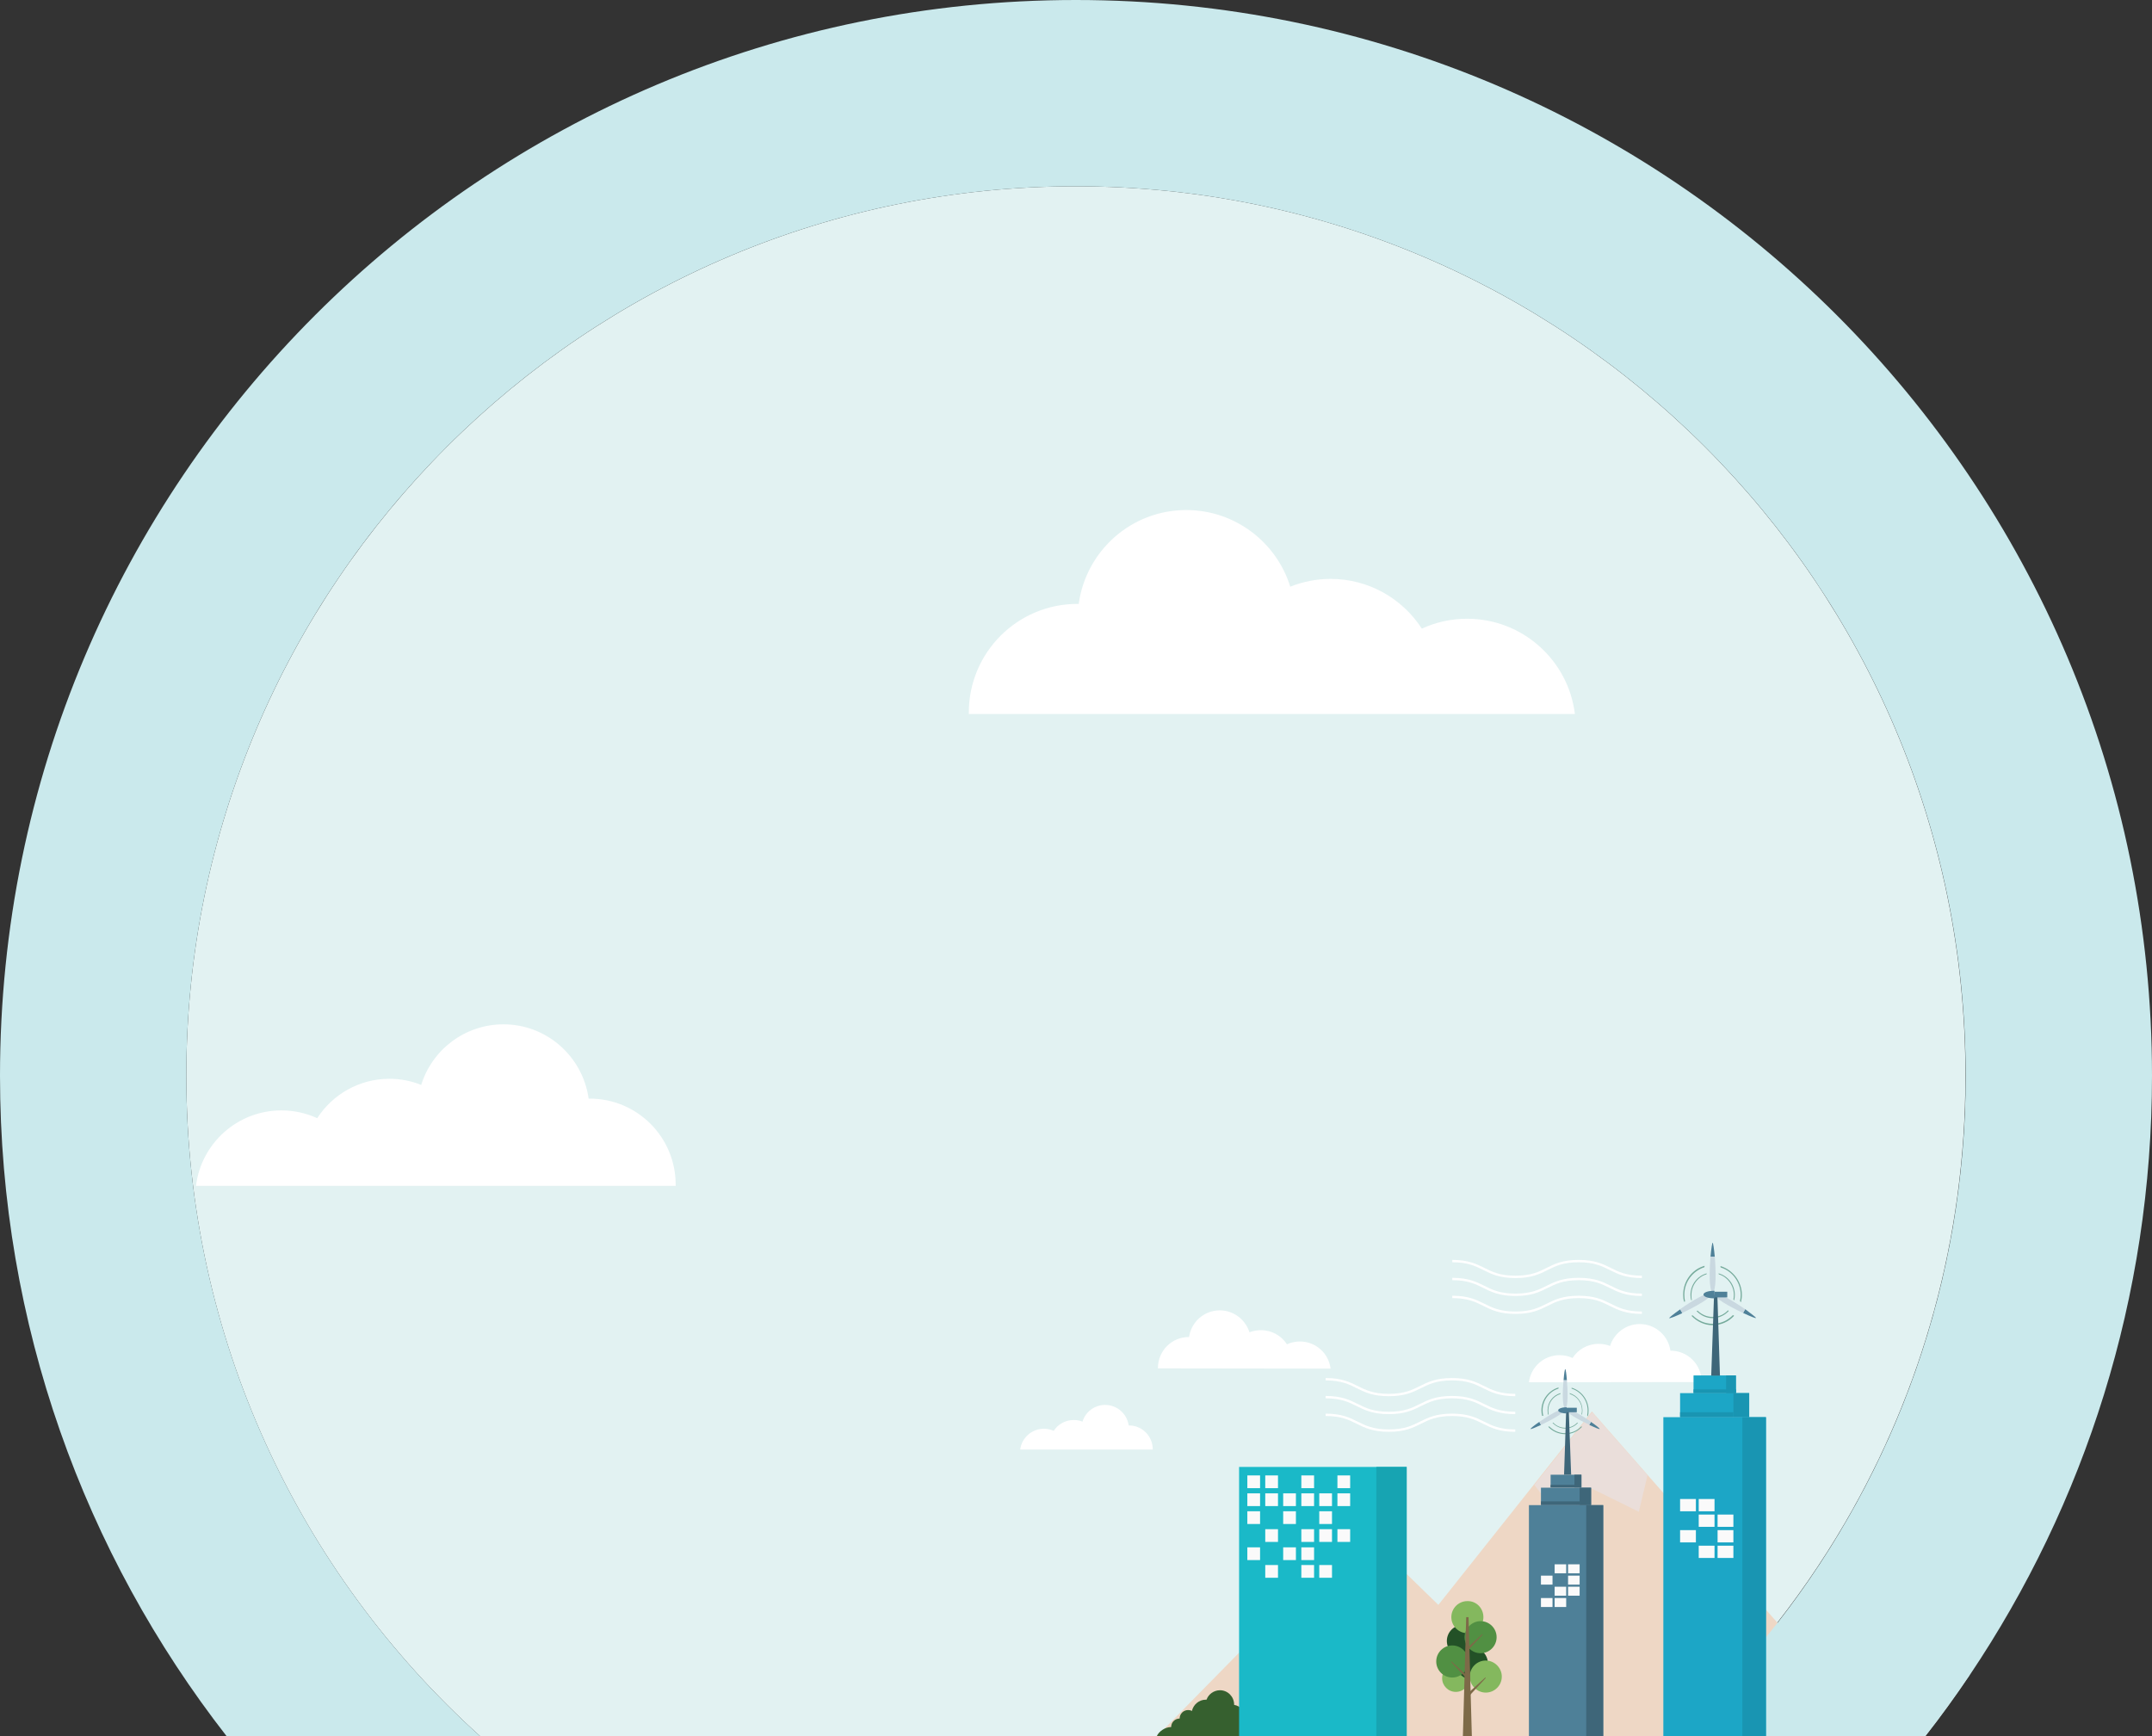 <svg version="1.1" id="Layer_1" xmlns="http://www.w3.org/2000/svg" xmlns:xlink="http://www.w3.org/1999/xlink" x="0px" y="0px"
	 viewBox="0 0 912.5 736.3" style="enable-background:new 0 0 912.5 736.3;" xml:space="preserve">
<rect x="0" y="0" width="912.5" height="736.3" fill="#333333" stroke="none"/>
<style type="text/css">
	.st0{fill:#E2F2F2;}
	.st1{fill:#EED7C5;}
	.st2{fill:#EADEDA;}
	.st3{fill:#FFFFFF;}
	.st4{fill:#84B85E;}
	.st5{fill:#235127;}
	.st6{fill:#519043;}
	.st7{fill:#7D6A48;}
	.st8{fill:none;stroke:#FFFFFF;stroke-miterlimit:10;}
	.st9{fill:#36602F;}
	.st10{fill:#CAE9EC;}
	.st11{fill:#1CA6C6;}
	.st12{fill:#1995B2;}
	.st13{fill:#FAFAFA;}
	.st14{fill:#1AB9C8;}
	.st15{fill:#17A4B2;}
	.st16{fill:#4E8098;}
	.st17{fill:#3E6679;}
	.st18{fill:#C9D8E0;}
	.st19{fill:#75AA9B;}
</style>
<g>
	<path class="st0" d="M833.4,456.2c0,69-18.5,133.6-50.9,189.3c-19.8,34-44.7,64.6-73.7,90.8H203.6C127.1,667.3,79,567.4,79,456.2
		C79,247.9,247.9,79,456.2,79S833.4,247.9,833.4,456.2z"/>
	<path class="st1" d="M835.1,710.4c-6,8.9-12.2,17.5-18.8,25.9H490.6l86.3-87.8l33,32.1l65.1-82l78.6,89.5l1.5,1.7l36-19.3
		L835.1,710.4z"/>
	<polygon class="st2" points="650.6,629.7 662.3,645.1 674.6,631.1 694.9,641.1 698.6,625.6 675.1,598.9 	"/>
	<path class="st3" d="M721.5,586.1c0-0.1,0-0.1,0-0.2c0-7.3-5.9-13.1-13.1-13.1h-0.1c-0.9-6.4-6.4-11.3-13-11.3
		c-5.9,0-10.9,3.9-12.6,9.3c-1.5-0.6-3.1-0.9-4.9-0.9c-4.6,0-8.7,2.4-11,6c-1.7-0.8-3.5-1.2-5.5-1.2c-6.7,0-12.2,5-13,11.5
		L721.5,586.1L721.5,586.1z"/>
	<path class="st3" d="M491,580.3c0-0.1,0-0.1,0-0.2c0-7.3,5.9-13.1,13.1-13.1h0.1c0.9-6.4,6.4-11.3,13-11.3c5.9,0,10.9,3.9,12.6,9.3
		c1.5-0.6,3.1-0.9,4.9-0.9c4.6,0,8.7,2.4,11,6c1.7-0.8,3.5-1.2,5.5-1.2c6.7,0,12.2,5,13,11.5L491,580.3L491,580.3z"/>
	<path class="st3" d="M410.8,302.9c0-0.2,0-0.4,0-0.7c0-25.5,20.6-46.1,46.1-46.1c0.2,0,0.3,0,0.5,0c3.1-22.5,22.3-39.8,45.6-39.8
		c20.7,0,38.3,13.7,44.1,32.5c5.3-2.1,11-3.3,17.1-3.3c16.2,0,30.5,8.4,38.7,21.1c5.8-2.7,12.3-4.2,19.2-4.2
		c23.5,0,42.9,17.6,45.7,40.4h-257V302.9z"/>
	<path class="st3" d="M286.5,502.9c0-0.2,0-0.4,0-0.5c0-20.2-16.3-36.5-36.5-36.5c-0.1,0-0.3,0-0.4,0c-2.5-17.8-17.7-31.5-36.1-31.5
		c-16.4,0-30.3,10.8-34.9,25.7c-4.2-1.7-8.7-2.6-13.5-2.6c-12.9,0-24.1,6.7-30.6,16.7c-4.6-2.1-9.7-3.3-15.2-3.3
		c-18.6,0-34,14-36.2,32L286.5,502.9L286.5,502.9z"/>
	<path class="st3" d="M488.8,614.7L488.8,614.7c0-5.7-4.5-10.2-10.1-10.2h-0.1c-0.7-4.9-4.9-8.7-10-8.7c-4.5,0-8.4,3-9.6,7.1
		c-1.2-0.5-2.4-0.7-3.7-0.7c-3.6,0-6.7,1.8-8.5,4.6c-1.3-0.6-2.7-0.9-4.2-0.9c-5.1,0-9.4,3.9-10,8.8L488.8,614.7L488.8,614.7z"/>
	<path class="st4" d="M623.1,711.7c0,3.2-2.6,5.8-5.8,5.8s-5.8-2.6-5.8-5.8s2.6-5.8,5.8-5.8S623.1,708.5,623.1,711.7z"/>
	<path class="st5" d="M630.9,705.4c0,3.8-3.1,6.8-6.8,6.8c-3.8,0-6.8-3.1-6.8-6.8c0-3.8,3.1-6.8,6.8-6.8
		C627.9,698.6,630.9,701.7,630.9,705.4z"/>
	<path class="st5" d="M627.1,695.9c0,3.8-3.1,6.8-6.8,6.8c-3.8,0-6.8-3.1-6.8-6.8c0-3.8,3.1-6.8,6.8-6.8
		C624.1,689.1,627.1,692.2,627.1,695.9z"/>
	<circle class="st6" cx="615.8" cy="704.6" r="6.8"/>
	<path class="st4" d="M629,685.8c0,3.8-3.1,6.8-6.8,6.8c-3.8,0-6.8-3.1-6.8-6.8c0-3.8,3.1-6.8,6.8-6.8C626,678.9,629,682,629,685.8z
		"/>
	<path class="st4" d="M636.8,711c0,3.8-3.1,6.8-6.8,6.8s-6.8-3.1-6.8-6.8c0-3.8,3.1-6.8,6.8-6.8S636.8,707.3,636.8,711z"/>
	<path class="st6" d="M634.6,694.3c0,3.8-3.1,6.8-6.8,6.8c-3.8,0-6.8-3.1-6.8-6.8s3.1-6.8,6.8-6.8
		C631.6,687.5,634.6,690.6,634.6,694.3z"/>
	<polygon class="st7" points="624.1,736.3 620.3,736.3 621.7,685.8 622.7,685.8 	"/>
	<polygon class="st7" points="623,719.2 622.2,718.3 629.8,711.4 630,711.6 	"/>
	<polygon class="st7" points="621.8,710.4 621.1,711 615.3,704.8 615.5,704.6 	"/>
	<polygon class="st7" points="622.9,699.4 622.2,698.8 628.5,693 628.7,693.2 	"/>
	<path class="st8" d="M615.8,534.8c13.4,0,13.4,6.7,26.8,6.7c13.4,0,13.4-6.7,26.8-6.7c13.4,0,13.4,6.7,26.8,6.7"/>
	<path class="st8" d="M615.8,542.4c13.4,0,13.4,6.7,26.8,6.7c13.4,0,13.4-6.7,26.8-6.7c13.4,0,13.4,6.7,26.8,6.7"/>
	<path class="st8" d="M615.8,550c13.4,0,13.4,6.7,26.8,6.7c13.4,0,13.4-6.7,26.8-6.7c13.4,0,13.4,6.7,26.8,6.7"/>
	<path class="st8" d="M562.1,584.9c13.4,0,13.4,6.7,26.8,6.7c13.4,0,13.4-6.7,26.8-6.7c13.4,0,13.4,6.7,26.8,6.7"/>
	<path class="st8" d="M562.1,592.5c13.4,0,13.4,6.7,26.8,6.7c13.4,0,13.4-6.7,26.8-6.7c13.4,0,13.4,6.7,26.8,6.7"/>
	<path class="st8" d="M562.1,600c13.4,0,13.4,6.7,26.8,6.7c13.4,0,13.4-6.7,26.8-6.7c13.4,0,13.4,6.7,26.8,6.7"/>
	<path class="st9" d="M490.5,736.3c0.9-2.1,3.6-3.9,6.1-3.9c0-2,1.6-3.6,3.6-3.6c0-2,1.6-3.6,3.6-3.6c0.6,0,1.1,0.1,1.6,0.4
		c0.6-2.7,3-4.8,5.9-4.8c0.1,0,0.2,0,0.3,0c0.8-2.3,3.1-4,5.7-4c3.3,0,6,2.7,6,6.1v0.1c2.9,0.5,5,3,5,6c0,0.1,0,0.2,0,0.3
		c0,0,0.1,0,0.1,0.1c0.6-0.2,1.3-0.4,2-0.3c1.4,0,2.7,0.5,3.7,1.3c0.4-0.1,0.8-0.1,1.2-0.1c3.3,0,6,2.7,6,6.1L490.5,736.3z"/>
	<path class="st10" d="M912.5,456.2c0,94.1-28.5,181.6-77.3,254.2c-6,8.9-12.2,17.5-18.8,25.9H708.9c16.3-14.7,31.4-30.9,44.9-48.2
		c49.9-64,79.7-144.4,79.7-231.9C833.4,247.9,664.6,79,456.2,79S79,247.9,79,456.2c0,111.1,48.1,211.1,124.6,280.1H96.1
		C35.9,659,0,561.8,0,456.2C0,204.3,204.3,0,456.2,0S912.5,204.3,912.5,456.2z"/>
	<rect x="705.3" y="601" class="st11" width="43.5" height="135.3"/>
	<rect x="738.8" y="601" class="st12" width="10" height="135.3"/>
	<rect x="712.4" y="590.8" class="st11" width="29.3" height="10.2"/>
	<rect x="735" y="590.8" class="st12" width="6.7" height="10.2"/>
	<rect x="718.1" y="583.3" class="st11" width="18" height="7.5"/>
	<rect x="712.4" y="598.9" class="st12" width="22.6" height="2.1"/>
	<rect x="718.1" y="589.2" class="st12" width="18" height="1.6"/>
	<rect x="731.9" y="583.3" class="st12" width="4.1" height="7.5"/>
	<rect x="720.3" y="635.7" class="st13" width="6.7" height="5.2"/>
	<rect x="712.4" y="635.7" class="st13" width="6.7" height="5.2"/>
	<rect x="728.3" y="642.3" class="st13" width="6.7" height="5.2"/>
	<rect x="720.3" y="642.3" class="st13" width="6.7" height="5.2"/>
	<rect x="728.3" y="648.9" class="st13" width="6.7" height="5.2"/>
	<rect x="712.4" y="648.9" class="st13" width="6.7" height="5.2"/>
	<rect x="728.3" y="655.5" class="st13" width="6.7" height="5.2"/>
	<rect x="720.3" y="655.5" class="st13" width="6.7" height="5.2"/>
	<rect x="525.4" y="622.1" class="st14" width="71" height="114.2"/>
	<rect x="583.6" y="622.1" class="st15" width="12.9" height="114.2"/>
	<rect x="528.9" y="625.7" class="st13" width="5.4" height="5.4"/>
	<rect x="536.5" y="625.7" class="st13" width="5.4" height="5.4"/>
	<rect x="551.8" y="625.7" class="st13" width="5.4" height="5.4"/>
	<rect x="567.1" y="625.7" class="st13" width="5.4" height="5.4"/>
	<rect x="528.9" y="633.3" class="st13" width="5.4" height="5.4"/>
	<rect x="536.5" y="633.3" class="st13" width="5.4" height="5.4"/>
	<rect x="544.1" y="633.3" class="st13" width="5.4" height="5.4"/>
	<rect x="551.8" y="633.3" class="st13" width="5.4" height="5.4"/>
	<rect x="559.4" y="633.3" class="st13" width="5.4" height="5.4"/>
	<rect x="567.1" y="633.3" class="st13" width="5.4" height="5.4"/>
	<rect x="528.9" y="640.9" class="st13" width="5.4" height="5.4"/>
	<rect x="544.1" y="640.9" class="st13" width="5.4" height="5.4"/>
	<rect x="559.4" y="640.9" class="st13" width="5.4" height="5.4"/>
	<rect x="536.5" y="648.5" class="st13" width="5.4" height="5.4"/>
	<rect x="551.8" y="648.5" class="st13" width="5.4" height="5.4"/>
	<rect x="559.4" y="648.5" class="st13" width="5.4" height="5.4"/>
	<rect x="567.1" y="648.5" class="st13" width="5.4" height="5.4"/>
	<rect x="528.9" y="656.2" class="st13" width="5.4" height="5.4"/>
	<rect x="544.1" y="656.2" class="st13" width="5.4" height="5.4"/>
	<rect x="551.8" y="656.2" class="st13" width="5.4" height="5.4"/>
	<rect x="536.5" y="663.7" class="st13" width="5.4" height="5.4"/>
	<rect x="551.8" y="663.7" class="st13" width="5.4" height="5.4"/>
	<rect x="559.4" y="663.7" class="st13" width="5.4" height="5.4"/>
	<rect x="648.3" y="638.3" class="st16" width="31.5" height="98.1"/>
	<rect x="672.6" y="638.3" class="st17" width="7.2" height="98.1"/>
	<rect x="653.4" y="630.9" class="st16" width="21.2" height="7.4"/>
	<rect x="669.8" y="630.9" class="st17" width="4.9" height="7.4"/>
	<rect x="657.5" y="625.4" class="st16" width="13" height="5.4"/>
	<rect x="653.4" y="636.7" class="st17" width="16.4" height="1.5"/>
	<rect x="657.5" y="629.7" class="st17" width="13" height="1.1"/>
	<rect x="667.6" y="625.4" class="st17" width="3" height="5.4"/>
	<rect x="659.2" y="677.7" class="st13" width="4.9" height="3.8"/>
	<rect x="653.4" y="677.7" class="st13" width="4.9" height="3.8"/>
	<rect x="664.9" y="672.9" class="st13" width="4.9" height="3.8"/>
	<rect x="659.2" y="672.9" class="st13" width="4.9" height="3.8"/>
	<rect x="664.9" y="668.2" class="st13" width="4.9" height="3.8"/>
	<rect x="653.4" y="668.2" class="st13" width="4.9" height="3.8"/>
	<rect x="664.9" y="663.4" class="st13" width="4.9" height="3.8"/>
	<rect x="659.2" y="663.4" class="st13" width="4.9" height="3.8"/>
</g>
<g>
	
		<animateTransform  accumulate="none" additive="replace" attributeName="transform" attributeType="xml" calcMode="linear" dur="1s" fill="remove" from="0 726.063 548.341" repeatCount="indefinite" restart="always" to="-360 726.063 548.341" type="rotate">
		</animateTransform>
	<g>
		<path class="st18" d="M726.2,548.3c1.6-1.2,1.4-9.5,0.9-15.4c-0.3,0-0.6,0-0.9,0c-0.3,0-0.6,0-0.9,0
			C724.8,538.8,724.6,547.1,726.2,548.3z"/>
		<path class="st16" d="M727.1,532.9c-0.3-3.3-0.7-5.9-0.9-5.9s-0.6,2.5-0.9,5.9c0.3,0,0.6,0,0.9,0S726.8,532.9,727.1,532.9z"/>
	</g>
	<g>
		<path class="st18" d="M726.2,548.3c-1.8-0.8-9,3.5-13.8,6.9c0.3,0.5,0.6,1.1,0.9,1.6C718.6,554.3,725.9,550.3,726.2,548.3z"/>
		<path class="st16" d="M707.8,559c0.1,0.2,2.5-0.7,5.5-2.1c-0.3-0.5-0.6-1-0.9-1.6C709.7,557.2,707.7,558.8,707.8,559z"/>
	</g>
	<g>
		<path class="st16" d="M740,555.2c-0.3,0.5-0.6,1.1-0.9,1.6c3,1.4,5.4,2.4,5.5,2.1C744.7,558.8,742.7,557.2,740,555.2z"/>
		<path class="st18" d="M726.2,548.3c0.3,2,7.5,6,12.9,8.5c0.3-0.5,0.6-1,0.9-1.6C735.2,551.9,728,547.6,726.2,548.3z"/>
	</g>
</g>
<g>
	
		<animateTransform  accumulate="none" additive="replace" attributeName="transform" attributeType="xml" calcMode="linear" dur="1s" fill="remove" from="0 726.203 549.412" repeatCount="indefinite" restart="always" to="-360 726.203 549.412" type="rotate">
		</animateTransform>
	<path class="st19" d="M728.8,540.4c3.7,1.1,6.4,4.7,6.4,8.8c0,0.7-0.1,1.3-0.2,1.9l0.3,0.4c0.2-0.8,0.3-1.5,0.3-2.3
		c0-4.4-2.9-8.1-6.9-9.2L728.8,540.4z"/>
	<path class="st19" d="M717.4,551.3c-0.2-0.7-0.2-1.4-0.2-2.1c0-4.1,2.7-7.7,6.4-8.8c0-0.1,0.1-0.3,0.1-0.4c-4,1.1-6.9,4.8-6.9,9.2
		c0,0.8,0.1,1.5,0.3,2.2C717.2,551.4,717.3,551.4,717.4,551.3z"/>
	<path class="st19" d="M732.7,555.7c-1.6,1.7-3.9,2.8-6.5,2.8c-2.5,0-4.8-1.1-6.4-2.7c-0.1,0.1-0.3,0.1-0.4,0.2c1.7,1.8,4.1,3,6.8,3
		s5.1-1.2,6.8-3C732.9,555.8,732.8,555.7,732.7,555.7z"/>
	<path class="st19" d="M729.6,537.5c4.9,1.5,8.5,6.2,8.5,11.7c0,0.9-0.1,1.7-0.3,2.5l0.4,0.6c0.2-1,0.4-2,0.4-3.1
		c0-5.8-3.9-10.7-9.1-12.3L729.6,537.5z"/>
	<path class="st19" d="M714.5,551.9c-0.2-0.9-0.3-1.8-0.3-2.8c0-5.5,3.6-10.1,8.5-11.7c0-0.2,0.1-0.4,0.1-0.6
		c-5.3,1.5-9.1,6.4-9.1,12.3c0,1,0.1,2,0.4,2.9C714.2,552.1,714.4,552,714.5,551.9z"/>
	<path class="st19" d="M734.8,557.7c-2.2,2.3-5.2,3.7-8.6,3.7c-3.3,0-6.3-1.4-8.5-3.6c-0.2,0.1-0.3,0.1-0.5,0.2c2.3,2.4,5.5,4,9,4
		c3.6,0,6.8-1.5,9.1-4C735.1,557.8,734.9,557.8,734.8,557.7z"/>
</g>
<polygon class="st17" points="729.3,583.4 725.6,583.4 726.8,549.1 728.2,549.1 "/>
<rect x="727" y="547.8" class="st16" width="5.4" height="2.4"/>
<path class="st16" d="M727,547.4h-0.2c-2.5,0-4.5,0.7-4.5,1.6c0,0.9,2,1.6,4.5,1.6c0.1,0,0.1,0,0.2,0V547.4z"/>
<g>
	
		<animateTransform  accumulate="none" additive="replace" attributeName="transform" attributeType="xml" calcMode="linear" dur="1s" fill="remove" from="0 663.658 597.647" repeatCount="indefinite" restart="always" to="-360 663.658 597.647" type="rotate">
		</animateTransform>
	<g>
		<path class="st18" d="M663.7,597.5c1.3-1,1.1-7.6,0.7-12.2c-0.2,0-0.5,0-0.7,0s-0.5,0-0.7,0C662.5,589.9,662.4,596.5,663.7,597.5z
			"/>
		<path class="st16" d="M664.4,585.3c-0.2-2.6-0.5-4.7-0.7-4.7s-0.5,2-0.7,4.7c0.2,0,0.5,0,0.7,0S664.1,585.3,664.4,585.3z"/>
	</g>
	<g>
		<path class="st18" d="M663.7,597.5c-1.5-0.6-7.1,2.8-11,5.5c0.2,0.4,0.5,0.9,0.7,1.3C657.7,602.3,663.5,599.1,663.7,597.5z"/>
		<path class="st16" d="M649,606c0.1,0.2,2-0.6,4.4-1.7c-0.3-0.4-0.5-0.8-0.7-1.3C650.5,604.5,648.9,605.8,649,606z"/>
	</g>
	<g>
		<path class="st16" d="M674.6,603c-0.2,0.4-0.5,0.9-0.7,1.3c2.4,1.1,4.3,1.9,4.4,1.7S676.8,604.5,674.6,603z"/>
		<path class="st18" d="M663.7,597.5c0.2,1.6,6,4.8,10.2,6.7c0.3-0.4,0.5-0.8,0.7-1.3C670.8,600.3,665.1,596.9,663.7,597.5z"/>
	</g>
</g>
<g>
	
		<animateTransform  accumulate="none" additive="replace" attributeName="transform" attributeType="xml" calcMode="linear" dur="1s" fill="remove" from="0 663.669 598.358" repeatCount="indefinite" restart="always" to="-360 663.669 598.358" type="rotate">
		</animateTransform>
	<path class="st19" d="M665.7,591.2c3,0.9,5.1,3.7,5.1,7c0,0.5-0.1,1-0.2,1.5l0.2,0.3c0.1-0.6,0.2-1.2,0.2-1.9
		c0-3.5-2.3-6.4-5.5-7.3L665.7,591.2z"/>
	<path class="st19" d="M656.7,599.9c-0.1-0.5-0.2-1.1-0.2-1.7c0-3.3,2.1-6.1,5.1-7c0-0.1,0.1-0.2,0.1-0.4c-3.2,0.9-5.5,3.8-5.5,7.3
		c0,0.6,0.1,1.2,0.2,1.8C656.5,599.9,656.6,599.9,656.7,599.9z"/>
	<path class="st19" d="M668.8,603.3c-1.3,1.4-3.1,2.2-5.1,2.2s-3.8-0.8-5.1-2.2c-0.1,0-0.2,0.1-0.3,0.1c1.4,1.5,3.3,2.4,5.4,2.4
		c2.1,0,4.1-0.9,5.4-2.4C669,603.4,668.9,603.4,668.8,603.3z"/>
	<path class="st19" d="M666.4,588.9c3.9,1.2,6.8,4.9,6.8,9.3c0,0.7-0.1,1.4-0.2,2l0.3,0.5c0.2-0.8,0.3-1.6,0.3-2.5
		c0-4.6-3.1-8.5-7.2-9.7L666.4,588.9z"/>
	<path class="st19" d="M654.4,600.4c-0.2-0.7-0.3-1.4-0.3-2.2c0-4.4,2.8-8.1,6.7-9.3c0-0.2,0.1-0.3,0.1-0.5
		c-4.2,1.2-7.3,5.1-7.3,9.7c0,0.8,0.1,1.6,0.3,2.3C654.1,600.5,654.3,600.4,654.4,600.4z"/>
	<path class="st19" d="M670.5,604.9c-1.7,1.8-4.1,2.9-6.8,2.9c-2.6,0-5-1.1-6.8-2.9c-0.1,0.1-0.3,0.1-0.4,0.2
		c1.8,1.9,4.4,3.1,7.2,3.1s5.4-1.2,7.2-3.2C670.7,605.1,670.6,605,670.5,604.9z"/>
</g>
<polygon class="st17" points="666.2,625.4 663.2,625.4 664.1,598.1 665.2,598.1 "/>
<rect x="664.3" y="597" class="st16" width="4.3" height="1.9"/>
<path class="st16" d="M664.3,596.8L664.3,596.8c-2.1,0-3.6,0.6-3.6,1.3s1.6,1.3,3.5,1.3h0.1V596.8z"/>
</svg>
